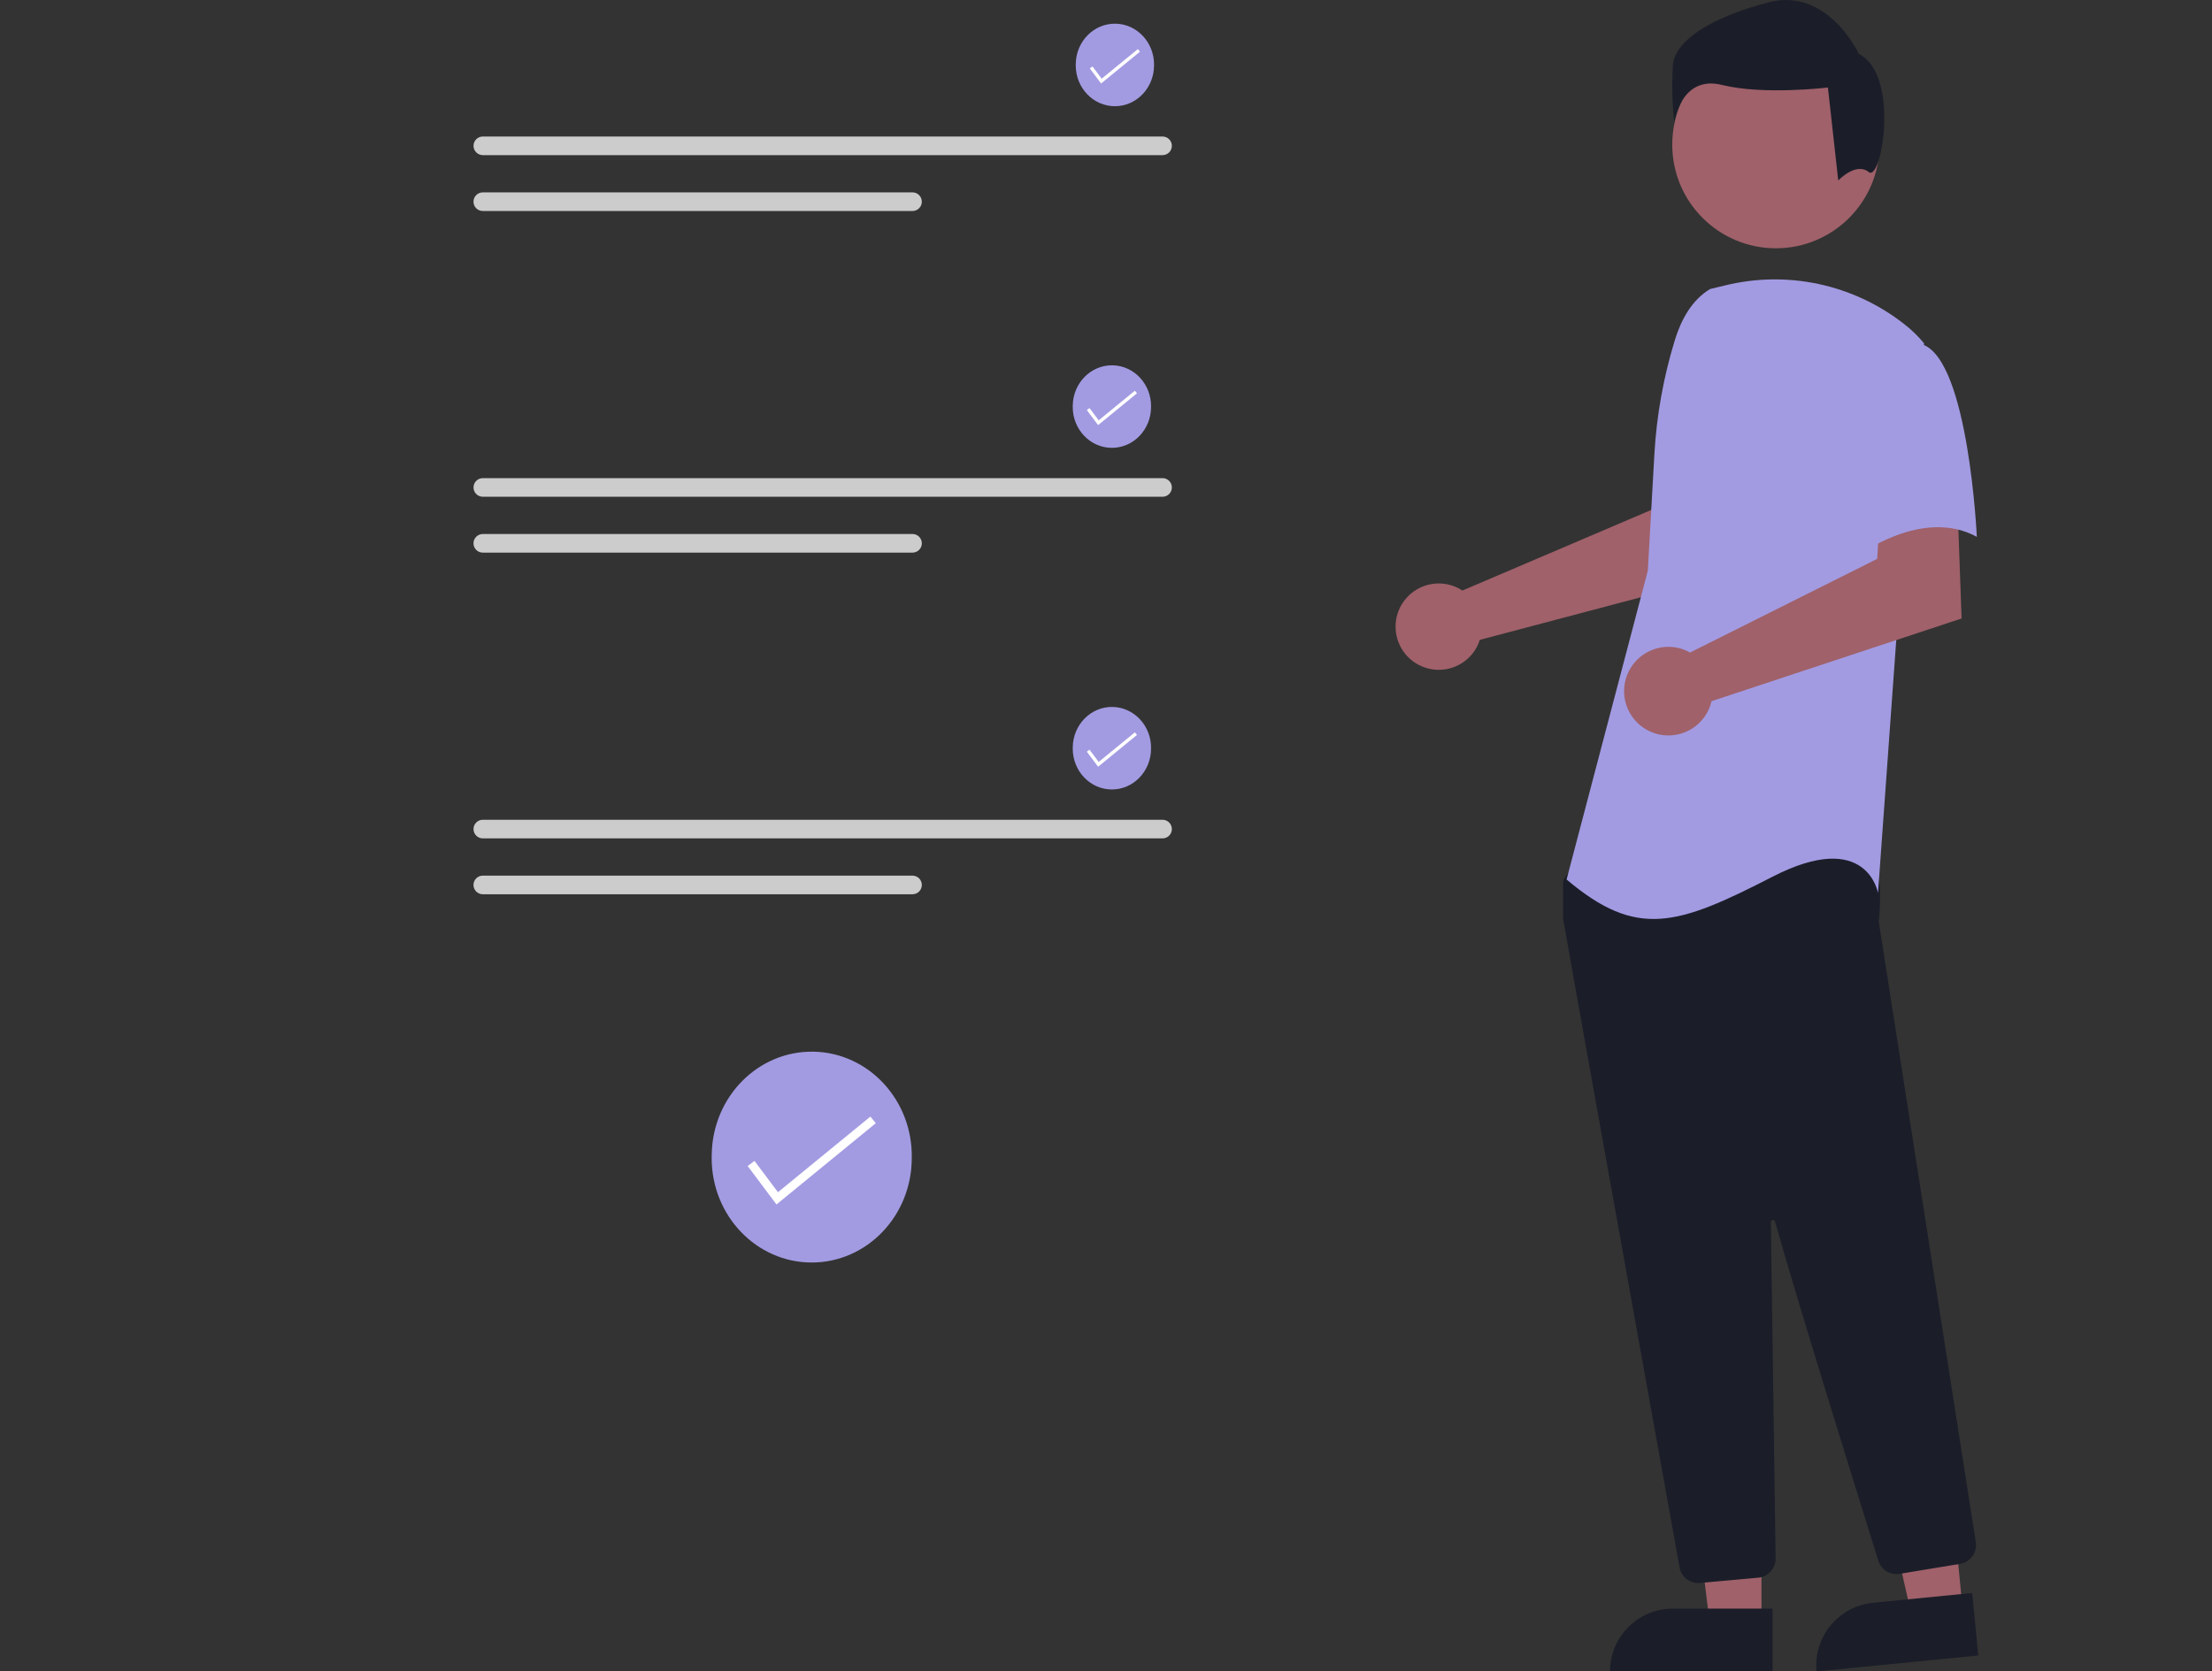 <svg width="1036" height="783" viewBox="0 0 1036 783" fill="none" xmlns="http://www.w3.org/2000/svg">
<rect x="0" y="0" width="1036" height="783" fill="#333333" stroke="none"/>
<g clip-path="url(#clip0_114_125)">
<path d="M427.025 542.509C427.025 569.532 406.047 591.439 380.169 591.439C354.291 591.439 333.313 569.533 333.313 542.509C333.313 541.897 333.323 541.288 333.348 540.681C333.823 513.663 355.189 492.17 381.062 492.674C406.935 493.179 427.516 515.491 427.033 542.509H427.025Z" fill="#A29BE2"/>
<path d="M363.669 564.24L350.174 546.239L353.369 543.84L364.364 558.505L407.65 523.08L410.181 526.174L363.669 564.24Z" fill="white"/>
<path d="M682.122 275.096C683.091 275.54 684.024 276.06 684.91 276.652L773.539 238.812L776.701 215.458L812.115 215.24L810.023 268.809L693.042 299.76C692.795 300.572 692.499 301.369 692.156 302.146C690.465 305.756 687.744 308.786 684.337 310.855C680.93 312.923 676.988 313.939 673.006 313.774C669.024 313.608 665.179 312.27 661.955 309.926C658.731 307.582 656.271 304.338 654.884 300.6C653.497 296.862 653.245 292.798 654.159 288.917C655.074 285.037 657.114 281.513 660.024 278.789C662.934 276.064 666.584 274.261 670.515 273.605C674.447 272.949 678.484 273.469 682.12 275.101L682.122 275.096Z" fill="#A0616A"/>
<path d="M824.994 760.497H800.767L789.243 667.023H824.997L824.994 760.497Z" fill="#A0616A"/>
<path d="M783.464 753.574H830.185V782.992H754.046C754.046 775.187 757.146 767.702 762.663 762.183C768.179 756.664 775.662 753.564 783.464 753.564V753.564V753.574Z" fill="#1B1E29"/>
<path d="M919.211 753.649L895.104 756.022L874.474 664.128L910.057 660.631L919.211 753.649Z" fill="#A0616A"/>
<path d="M877.188 750.836L923.676 746.255L926.559 775.536L850.803 783C850.039 775.235 852.389 767.484 857.337 761.453C862.284 755.421 869.425 751.602 877.187 750.836H877.188Z" fill="#1B1E29"/>
<path d="M831.737 116.311C858.541 116.311 880.27 94.575 880.27 67.761C880.27 40.948 858.541 19.212 831.737 19.212C804.933 19.212 783.204 40.948 783.204 67.761C783.204 94.575 804.933 116.311 831.737 116.311Z" fill="#A0616A"/>
<path d="M795.353 741.593C793.271 741.597 791.254 740.865 789.658 739.527C788.062 738.189 786.989 736.331 786.629 734.279C774.098 664.661 733.102 436.98 732.121 430.668C732.099 430.523 732.088 430.377 732.089 430.23V413.252C732.088 412.634 732.281 412.031 732.641 411.528L738.055 403.947C738.312 403.582 738.65 403.281 739.042 403.067C739.434 402.853 739.87 402.731 740.316 402.712C771.19 401.264 872.284 397.02 877.167 403.124C882.072 409.252 880.329 427.848 879.933 431.511L879.953 431.892L925.375 722.467C925.73 724.785 925.159 727.15 923.785 729.049C922.41 730.949 920.343 732.231 918.031 732.617L889.663 737.292C887.55 737.631 885.386 737.201 883.563 736.079C881.741 734.957 880.382 733.218 879.733 731.178C870.959 703.132 841.538 608.784 831.341 572.275C831.286 572.034 831.143 571.823 830.939 571.683C830.736 571.544 830.487 571.486 830.243 571.521C829.999 571.557 829.777 571.683 829.621 571.874C829.466 572.066 829.388 572.309 829.403 572.555C829.913 607.357 831.144 696.146 831.577 726.813L831.622 730.117C831.641 732.353 830.82 734.514 829.323 736.175C827.825 737.835 825.76 738.873 823.535 739.083L796.18 741.562C795.905 741.586 795.629 741.597 795.353 741.593Z" fill="#1B1E29"/>
<path d="M800.936 135.402C792.466 140.439 787.398 149.694 784.49 159.128C779.106 176.564 775.865 194.592 774.839 212.813L771.764 267.367L733.714 412.004C766.693 439.917 785.713 433.571 830.106 410.74C874.499 387.909 879.57 418.352 879.57 418.352L888.446 295.285L901.128 160.805C898.281 157.376 895.059 154.277 891.521 151.566C879.799 142.446 866.16 136.106 851.632 133.024C837.105 129.942 822.068 130.199 807.654 133.775L800.936 135.402Z" fill="#A29BE2"/>
<path d="M788.578 304.307C789.6 304.689 790.592 305.152 791.542 305.691L879.178 261.807L880.632 238.036L916.782 235.543L918.718 289.732L801.607 328.478C800.651 332.584 798.469 336.301 795.35 339.135C792.231 341.969 788.323 343.786 784.147 344.344C779.97 344.902 775.723 344.175 771.97 342.259C768.216 340.343 765.135 337.33 763.136 333.619C761.137 329.909 760.314 325.677 760.778 321.488C761.242 317.298 762.97 313.35 765.732 310.166C768.494 306.983 772.16 304.717 776.241 303.669C780.322 302.621 784.626 302.841 788.579 304.3L788.578 304.307Z" fill="#A0616A"/>
<path d="M900.497 161.41C922.057 169.022 925.857 251.497 925.857 251.497C900.491 237.542 870.052 260.378 870.052 260.378C870.052 260.378 863.712 238.808 856.101 210.898C853.803 203.047 853.529 194.741 855.302 186.755C857.076 178.769 860.841 171.362 866.246 165.223C866.246 165.223 878.934 153.794 900.497 161.41Z" fill="#A29BE2"/>
<path d="M875.246 80.597C869.199 75.758 860.95 84.55 860.95 84.55L856.112 41.008C856.112 41.008 825.88 44.631 806.526 39.798C787.172 34.964 784.152 57.346 784.152 57.346C783.154 48.307 782.951 39.198 783.547 30.124C784.756 19.235 800.477 8.347 828.293 1.088C856.11 -6.172 870.622 25.285 870.622 25.285C889.983 34.956 881.3 85.442 875.246 80.597Z" fill="#1B1E29"/>
<path d="M226.125 63.948C224.97 63.95 223.863 64.411 223.047 65.229C222.231 66.047 221.773 67.155 221.773 68.31C221.773 69.466 222.231 70.574 223.047 71.392C223.863 72.21 224.97 72.67 226.125 72.672H544.493C545.649 72.67 546.756 72.21 547.572 71.392C548.388 70.574 548.846 69.466 548.846 68.31C548.846 67.155 548.388 66.047 547.572 65.229C546.756 64.411 545.649 63.95 544.493 63.948H226.125Z" fill="#CCCCCC"/>
<path d="M226.125 90.121C224.97 90.12 223.861 90.578 223.043 91.394C222.225 92.21 221.764 93.317 221.762 94.473C221.759 95.629 222.216 96.739 223.03 97.558C223.845 98.378 224.952 98.84 226.107 98.844H427.382C427.955 98.844 428.522 98.732 429.051 98.513C429.58 98.293 430.061 97.972 430.466 97.567C430.871 97.162 431.192 96.681 431.411 96.152C431.63 95.623 431.743 95.055 431.743 94.483C431.743 93.91 431.63 93.342 431.411 92.813C431.192 92.284 430.871 91.803 430.466 91.398C430.061 90.993 429.58 90.672 429.051 90.453C428.522 90.233 427.955 90.121 427.382 90.121H226.125Z" fill="#CCCCCC"/>
<path d="M540.503 30.603C540.503 41.18 532.292 49.755 522.163 49.755C512.034 49.755 503.824 41.18 503.824 30.603C503.824 30.363 503.827 30.125 503.837 29.888C504.023 19.313 512.386 10.9 522.513 11.098C532.64 11.295 540.695 20.028 540.506 30.603H540.503Z" fill="#A29BE2"/>
<path d="M515.705 39.109L510.423 32.063L511.674 31.124L515.977 36.864L532.92 22.999L533.91 24.21L515.705 39.109Z" fill="white"/>
<path d="M226.125 223.989C224.97 223.991 223.863 224.451 223.047 225.269C222.231 226.087 221.773 227.195 221.773 228.351C221.773 229.506 222.231 230.615 223.047 231.432C223.863 232.25 224.97 232.711 226.125 232.713H544.493C545.649 232.711 546.756 232.25 547.572 231.432C548.388 230.615 548.846 229.506 548.846 228.351C548.846 227.195 548.388 226.087 547.572 225.269C546.756 224.451 545.649 223.991 544.493 223.989H226.125Z" fill="#CCCCCC"/>
<path d="M226.125 250.161C224.97 250.16 223.861 250.618 223.043 251.434C222.225 252.25 221.764 253.358 221.762 254.514C221.759 255.67 222.216 256.779 223.03 257.599C223.845 258.418 224.952 258.881 226.107 258.885H427.382C428.539 258.885 429.648 258.425 430.466 257.607C431.284 256.789 431.743 255.68 431.743 254.523C431.743 253.366 431.284 252.257 430.466 251.438C429.648 250.62 428.539 250.161 427.382 250.161H226.125Z" fill="#CCCCCC"/>
<path d="M539.099 190.644C539.099 201.221 530.889 209.795 520.76 209.795C510.631 209.795 502.42 201.221 502.42 190.644C502.42 190.404 502.424 190.166 502.434 189.928C502.62 179.353 510.983 170.94 521.109 171.138C531.236 171.335 539.292 180.068 539.103 190.644H539.099Z" fill="#A29BE2"/>
<path d="M514.302 199.149L509.02 192.103L510.27 191.164L514.574 196.904L531.516 183.039L532.507 184.25L514.302 199.149Z" fill="white"/>
<path d="M226.125 384.029C224.97 384.031 223.863 384.492 223.047 385.31C222.231 386.127 221.773 387.236 221.773 388.391C221.773 389.547 222.231 390.655 223.047 391.473C223.863 392.291 224.97 392.751 226.125 392.753H544.493C545.649 392.751 546.756 392.291 547.572 391.473C548.388 390.655 548.846 389.547 548.846 388.391C548.846 387.236 548.388 386.127 547.572 385.31C546.756 384.492 545.649 384.031 544.493 384.029H226.125Z" fill="#CCCCCC"/>
<path d="M226.125 410.201C224.97 410.2 223.861 410.658 223.043 411.474C222.225 412.291 221.764 413.398 221.762 414.554C221.759 415.71 222.216 416.819 223.03 417.639C223.845 418.459 224.952 418.921 226.107 418.925H427.382C428.539 418.925 429.648 418.466 430.466 417.648C431.284 416.83 431.743 415.72 431.743 414.563C431.743 413.406 431.284 412.297 430.466 411.479C429.648 410.661 428.539 410.201 427.382 410.201H226.125Z" fill="#CCCCCC"/>
<path d="M539.099 350.684C539.099 361.261 530.889 369.835 520.76 369.835C510.631 369.835 502.42 361.261 502.42 350.684C502.42 350.444 502.424 350.206 502.434 349.968C502.62 339.393 510.983 330.981 521.109 331.178C531.236 331.376 539.292 340.109 539.103 350.684H539.099Z" fill="#A29BE2"/>
<path d="M514.302 359.189L509.02 352.144L510.27 351.205L514.574 356.945L531.516 343.079L532.507 344.29L514.302 359.189Z" fill="white"/>
</g>
<defs>
<clipPath id="clip0_114_125">
<rect width="1036" height="783" fill="white"/>
</clipPath>
</defs>
</svg>
